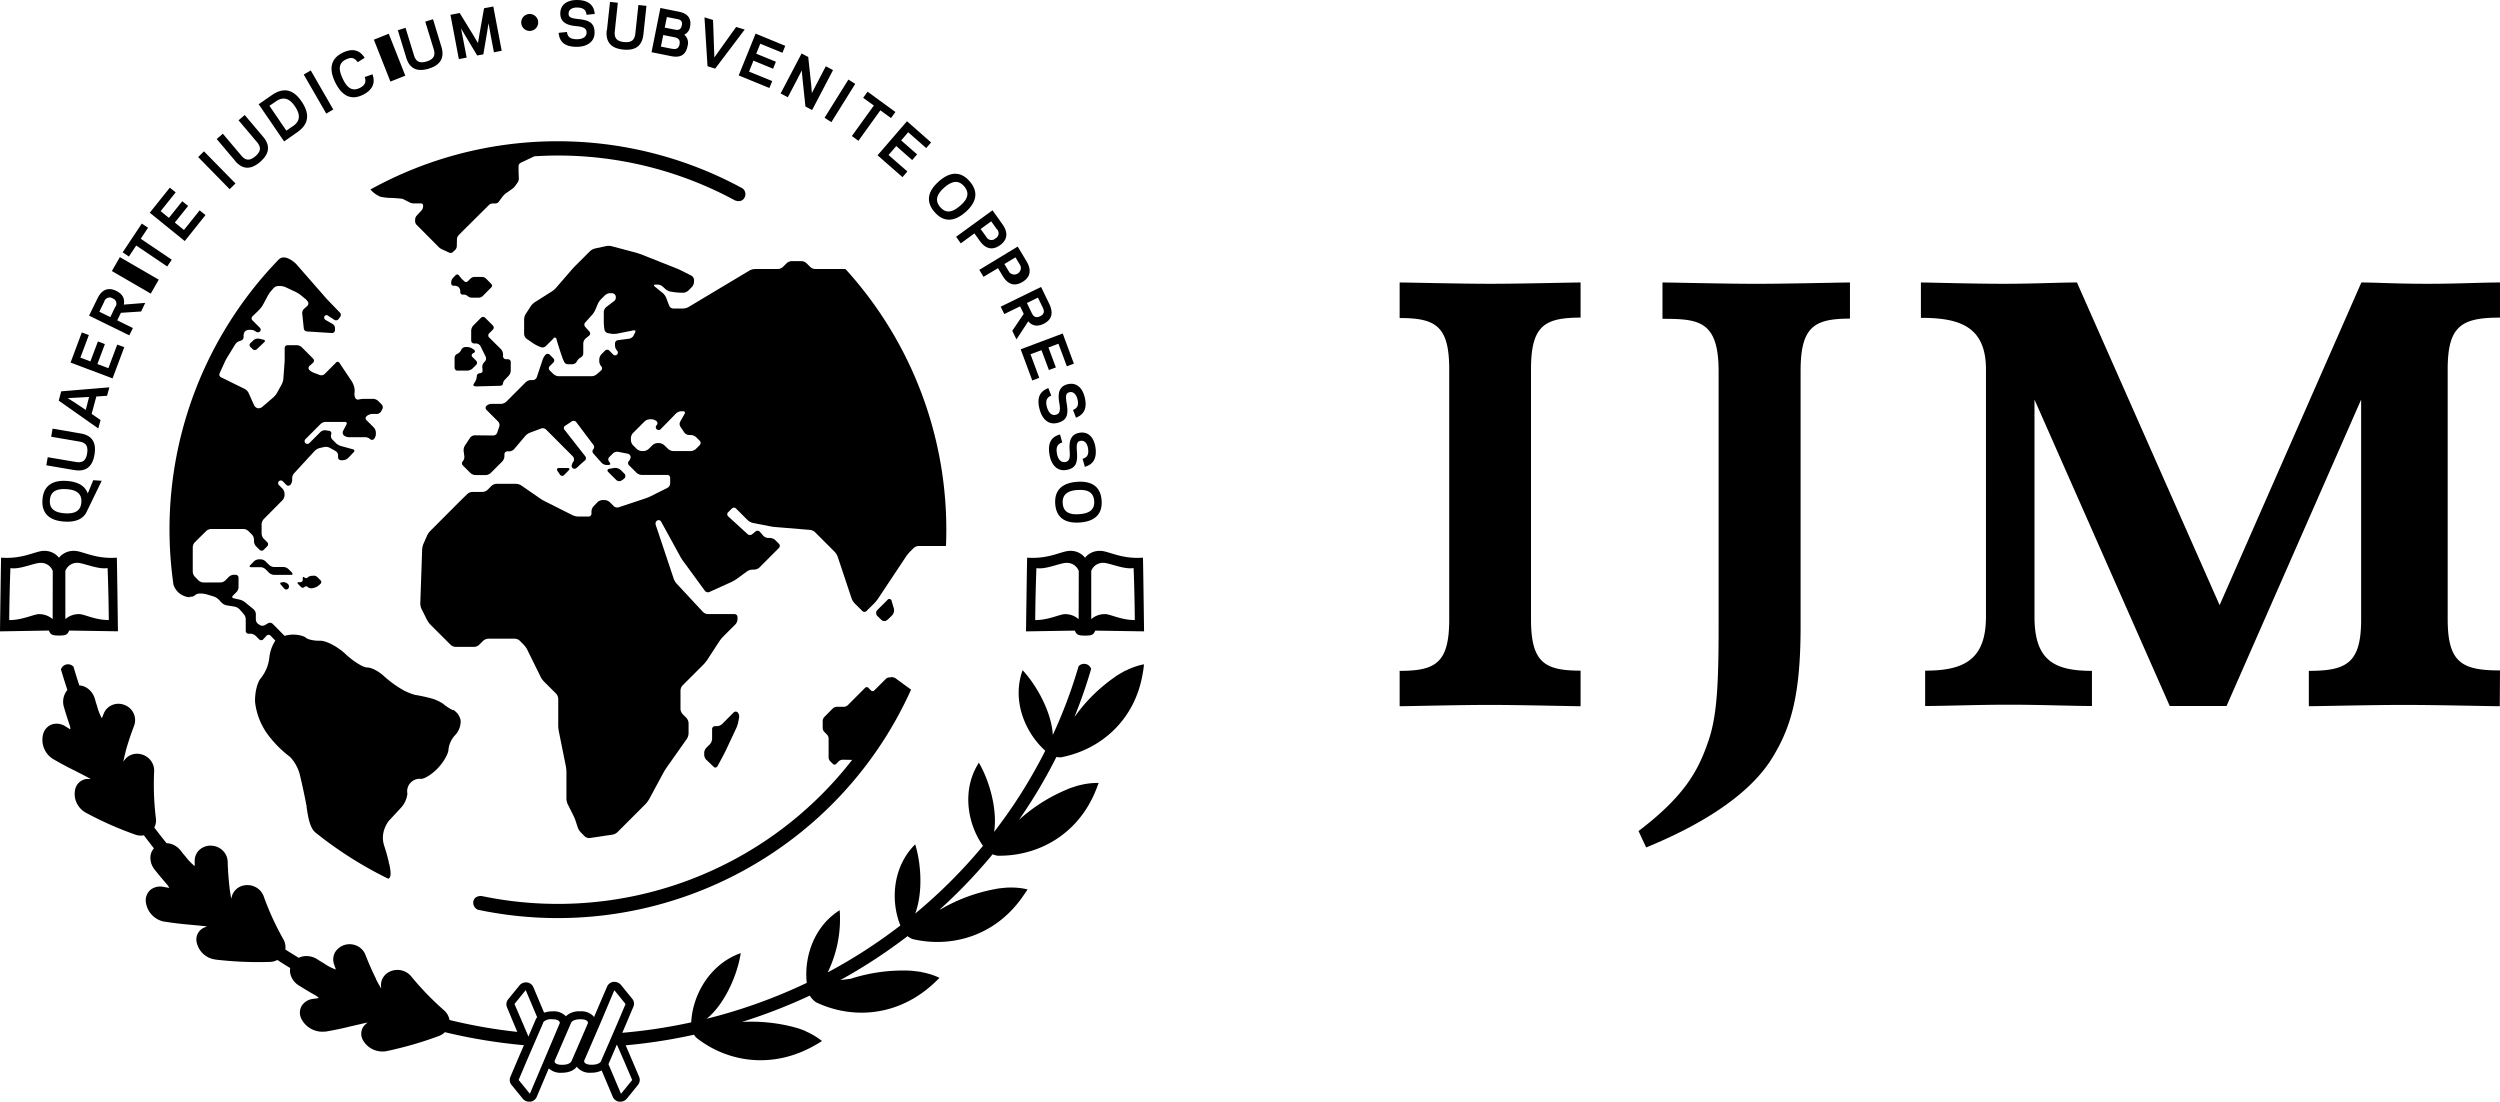 <svg xmlns="http://www.w3.org/2000/svg" viewBox="0 0 177 78" fill-rule="nonzero" fill="currentColor">
    <path d="M111.905 50c-.645 0-4.29-.092-6.435-.092-2.145 0-5.73.092-6.375.092v-2.503c2.565 0 3.51-.568 3.51-3.654V26.157c0-3.071-.945-3.64-3.51-3.64V20c.645 0 4.275.092 6.42.092 2.145 0 5.76-.092 6.39-.092v2.487c-2.565 0-3.51.584-3.51 3.654v17.687c0 3.07.945 3.654 3.51 3.654V50Zm65.08 0c-.682 0-4.512-.092-6.776-.092-2.264 0-6.063.092-6.744.092v-2.503c2.707 0 3.704-.568 3.704-3.654V28.291l-9.53 21.694h-4.02l-9.577-21.694v15.368c0 3.07 1.361 3.838 4.068 3.838v2.488c-1.361 0-3.625-.092-5.873-.092-2.264 0-4.575.092-5.936.092v-2.503c2.723 0 4.306-.752 4.306-3.823V26.157c0-3.071-1.9-3.654-4.607-3.654V20c.665 0 3.562.092 5.825.092 2.264 0 3.879-.092 5.224-.092l10.1 22.845L167.185 20c1.045 0 2.407.092 4.654.092 2.264 0 3.8-.092 5.161-.092v2.487c-2.723 0-3.704.584-3.704 3.654v17.687c0 3.07.981 3.639 3.704 3.639L176.984 50Zm-45.993-27.442c-2.564 0-3.51.58-3.51 3.719v18.078c0 4.896-.69 7.14-1.98 9.258-2.1 3.484-7.14 5.634-8.954 6.387l-.54-1.161c3.345-2.542 4.26-4.363 4.95-6.387.6-1.742.72-3.955.72-8.082V26.293c0-3.594-1.41-3.72-3.975-3.72V20c.644 0 4.5.094 6.644.094 2.146 0 6-.094 6.63-.094v2.542l.016.016ZM49.536 31.52l-.263.262a.576.576 0 0 1-.354.152h-1.263a.564.564 0 0 1-.353-.152l-.276-.263a.58.58 0 0 0-.358-.148h-.12a.56.56 0 0 0-.353.148l-.268.263a.576.576 0 0 1-.353.152h-.14a.584.584 0 0 1-.358-.152l-.263-.263a.596.596 0 0 1-.148-.358v-.143a.58.58 0 0 1 .148-.358l.827-.826a.572.572 0 0 1 .353-.148h.144a.56.56 0 0 1 .35.14.196.196 0 0 1 0 .279.196.196 0 0 0 0 .28.21.21 0 0 0 .144.061c.053 0 .107-.02.144-.061l1.094-1.119a.572.572 0 0 1 .354-.148h.144c.115 0 .16.083.103.181l-.313.555a.362.362 0 0 0 .013.354l.283.42a.443.443 0 0 0 .325.172h.144c.131.007.256.058.354.144l.264.263a.205.205 0 0 1 0 .296l-.005.016Zm10.29-12.473h-2.107a.56.56 0 0 1-.354-.148l-.263-.263a.572.572 0 0 0-.354-.148h-.7a.56.56 0 0 0-.353.148l-.263.263a.593.593 0 0 1-.354.148h-1.63a.906.906 0 0 0-.386.107l-4.311 2.581a.852.852 0 0 1-.387.107h-.7a.33.33 0 0 1-.283-.193l-.214-.567a.941.941 0 0 0-.239-.33l-.572-.464c-.086-.07-.065-.135.05-.14h.14a.56.56 0 0 1 .362.132l.222.202a.794.794 0 0 0 .362.168l.32.045c.136.017.276.025.416.03h.144a.589.589 0 0 0 .354-.145l.263-.263c.088-.1.14-.225.148-.357v-.14a.378.378 0 0 0-.185-.304l-.744-.375a4.502 4.502 0 0 0-.383-.168l-2.407-.954a6.347 6.347 0 0 0-.395-.131l-1.727-.46a.972.972 0 0 0-.408 0l-.773.168a.864.864 0 0 0-.35.193l-1.037 1.036a6.813 6.813 0 0 0-.283.308l-1.058 1.225a1.785 1.785 0 0 1-.312.272l-1.169.74c-.113.07-.213.158-.296.263l-.39.596a.78.78 0 0 0-.112.382v1.044c.008.128.07.247.173.329l.477.329c.117.074.24.14.366.197l.173.07a.337.337 0 0 0 .338-.066l.543-.542a.11.11 0 0 1 .135-.066c.058.016.09.066.087.123l.094.309.124.398.09.28.128.362c.038.098.082.194.131.287a.33.33 0 0 0 .272.124h.288a.383.383 0 0 0 .308-.185l.021-.041c.063-.11.156-.2.267-.26a.337.337 0 0 0 .173-.283v-.711a.514.514 0 0 1 .16-.341l.252-.202a.205.205 0 0 0 .074-.14.197.197 0 0 0-.05-.148l-.3-.337a.23.23 0 0 1 0-.308l.49-.543c.09-.104.164-.22.222-.345l.185-.44c.06-.124.141-.238.238-.337l.264-.263a.593.593 0 0 1 .354-.148h.143a.288.288 0 0 1 .264.201v.025a.32.32 0 0 1-.111.329l-.568.436a.48.48 0 0 0-.165.337v.703c0 .14.013.28.03.415l.02.144c.025.12.119.213.238.238l.218.041c.137.02.275.02.412 0l1.193-.238c.11-.025.16.041.11.144l-.118.238a.453.453 0 0 1-.305.21l-.798.103a.238.238 0 0 0-.206.238v.144c.005.13.055.253.14.35.054.049.078.127.058.197a.209.209 0 0 1-.148.144.193.193 0 0 1-.194-.07l-.263-.263a.196.196 0 0 0-.148-.062.202.202 0 0 0-.148.062l-.263.263a.596.596 0 0 0-.148.357v.14c.004.13.054.253.14.35.036.037.057.09.057.143 0 .054-.02.103-.058.144l-.312.272a.576.576 0 0 1-.358.143H39.54a.593.593 0 0 1-.354-.148l-.268-.263a.202.202 0 0 1-.061-.148c0-.057.02-.11.061-.148l.264-.263a.21.21 0 0 0 0-.292l-.264-.263a.206.206 0 0 0-.288 0 1.02 1.02 0 0 0-.205.337l-.428 1.283a.317.317 0 0 1-.276.18h-.144a.56.56 0 0 0-.354.149l-1.382 1.385a.593.593 0 0 1-.354.148h-.695a.56.56 0 0 0-.35.14.205.205 0 0 0 0 .288l.827.826a.366.366 0 0 1 .083.345l-.148.444a.304.304 0 0 1-.276.198l-1.32-.013a.444.444 0 0 0-.326.173l-.37.559a.645.645 0 0 0-.086.378l.049.378a.473.473 0 0 1-.111.35.205.205 0 0 0 0 .288l.543.542c.097.089.222.141.354.148h.728a.56.56 0 0 0 .354-.148l.823-.822c.087-.1.14-.225.148-.358v-.143a.21.21 0 0 1 .21-.21h.143a.502.502 0 0 0 .342-.165l.77-.912a.905.905 0 0 1 .328-.239l.81-.304a.354.354 0 0 1 .342.074l1.382 1.386.502.501a.329.329 0 0 1 .07.362.686.686 0 0 0-.144.337.214.214 0 0 0 .239.193c.082-.012.263-.193.263-.193.082-.082.222-.206.309-.28l.127-.107a.218.218 0 0 0 .033-.3l-1.477-1.886a.191.191 0 0 1-.04-.148.186.186 0 0 1 .086-.128l.49-.32a.235.235 0 0 1 .295.053l1.222 1.624c.07.09.062.222-.012.304a.22.22 0 0 0 0 .296l.588.662c.092.094.218.15.35.156h.144c.115 0 .152-.078.086-.169l-.057-.078a.238.238 0 0 1 .024-.316l.264-.263a.432.432 0 0 1 .35-.107l.678.131a.28.28 0 0 1 .218.21.488.488 0 0 1-.123.312.21.21 0 0 0 0 .292l.543.543a.58.58 0 0 0 .358.148h1.818c.053 0 .107.02.144.062a.223.223 0 0 1 .058.147v.407a.374.374 0 0 1-.19.3l-1.168.584a3.428 3.428 0 0 1-.383.16l-1.909.634a.366.366 0 0 1-.345-.083l-.28-.283a.593.593 0 0 0-.354-.148h-.16a.56.56 0 0 0-.354.148l-.28.292a.596.596 0 0 0-.148.357v.16a.205.205 0 0 1-.205.21h-.737a1.03 1.03 0 0 1-.395-.094l-1.946-.979a3.127 3.127 0 0 1-.358-.21l-1.332-.92a.782.782 0 0 0-.383-.115h-1.366a.589.589 0 0 0-.354.144l-.28.283a.572.572 0 0 1-.353.148h-.724a.589.589 0 0 0-.354.144l-.296.288-.305.3-2.011 2.018a1.287 1.287 0 0 0-.239.338l-.26.596a1.22 1.22 0 0 0-.09.402l-.131 3.799c0 .136.028.271.086.394l.39.782c.067.123.145.234.24.333l1.431 1.43c.098.087.223.14.354.148h1.312a.56.56 0 0 0 .354-.148l.284-.284a.593.593 0 0 1 .354-.148h1.888a.56.56 0 0 1 .354.148l.28.284c.093.1.173.212.238.333l.955 1.936c.065.124.144.235.238.333l.86.86c.088.099.14.225.148.357v1.891c0 .14.017.275.041.411l.498 2.475c.024.136.038.273.041.41v1.892c.005.136.037.27.095.394l.39.782c.063.123.116.251.161.382l.156.477c.046.127.12.246.214.345l.28.284c.097.086.225.129.354.119l1.608-.239a.724.724 0 0 0 .354-.176l2.012-2.015c.091-.102.171-.213.239-.333l1-1.854c.053-.098.151-.259.217-.353l1.448-2.056a.785.785 0 0 0 .12-.378v-.731a.6.6 0 0 0-.144-.358l-.28-.284a.596.596 0 0 1-.148-.357v-1.316a.58.58 0 0 1 .148-.357l1.473-1.472c.096-.1.184-.207.263-.32l.88-1.35c.078-.114.166-.221.264-.32l.86-.859a.571.571 0 0 0 .148-.358v-.16a.21.21 0 0 0-.206-.21h-1.893a.535.535 0 0 1-.35-.156l-1.863-2.002c-.09-.102-.16-.22-.206-.35l-1.275-3.818a.267.267 0 0 1 .111-.3.205.205 0 0 1 .157-.017.205.205 0 0 1 .119.1l1.337 2.437c.066.123.14.238.222.353l1.539 2.105c.073.095.2.13.312.086l1.576-.715c.126-.06.248-.13.362-.21l.732-.538a.766.766 0 0 1 .375-.123h.144a.605.605 0 0 0 .358-.148l1.382-1.386a.195.195 0 0 0 .061-.148.195.195 0 0 0-.061-.148l-.264-.263a.572.572 0 0 0-.353-.148h-.14a.535.535 0 0 1-.35-.156l-.238-.275a.218.218 0 0 0-.309-.03l-.239.198a.255.255 0 0 1-.316 0l-1.387-1.27a.193.193 0 0 1-.061-.144c0-.053.02-.107.061-.144l.264-.263a.206.206 0 0 1 .296 0l.827.826c.1.092.222.156.353.19l1.206.238c.11.02.296.05.411.057l2.444.202a.642.642 0 0 1 .354.164l1.386 1.386c.092.1.165.218.214.345l.428 1.282.131.395.428 1.283c.05.127.12.246.214.345l.547.543a.204.204 0 0 0 .292 0l.548-.543c.095-.1.183-.208.263-.32l2.003-3.014c.079-.114.167-.221.264-.32l.263-.264a.564.564 0 0 1 .354-.144h1.933a27.403 27.403 0 0 0-7.109-19.6l-.04-.008Zm3.007 24.837.32-.308a.542.542 0 0 0 .132-.493l-.156-.53a.167.167 0 0 0-.124-.14.163.163 0 0 0-.172.061l-.716.716a.292.292 0 0 0-.087.21c0 .077.033.156.087.209l.28.275c.119.115.308.115.427 0h.009Z" />
    <path d="m50.783 54.277.411-.765c.066-.123.129-.248.19-.374l.752-1.603c.057-.127.1-.26.128-.395l.066-.354a.452.452 0 0 0-.099-.345.206.206 0 0 0-.288 0l-.823.826a.576.576 0 0 1-.358.144h-.14a.206.206 0 0 0-.205.21v.703a.604.604 0 0 1-.148.358l-.264.263a.571.571 0 0 0-.148.357v.144c.008.131.062.255.152.35l.531.505c.033.033.082.05.128.041a.16.16 0 0 0 .11-.082l.005.017ZM39.947 33.624l.313-.317c.098-.094.065-.172-.07-.172h-.61c-.135 0-.184.094-.11.21l.168.25a.202.202 0 0 0 .148.095.19.19 0 0 0 .165-.062l-.004-.004Zm4.101.374.124-.099a.23.23 0 0 0 .103-.18.243.243 0 0 0-.078-.194l-.24-.238a.6.6 0 0 0-.464-.156l-.341.057c-.153.025-.186.132-.079.239l.552.55c.115.107.288.12.411.02h.012Zm-10.391-6.639 1.744-.045c.115 0 .206-.066.206-.144a.489.489 0 0 1 .14-.288l.271-.284c.089-.1.14-.228.144-.361v-.596a.209.209 0 0 0-.21-.21h-.131a.206.206 0 0 1-.206-.21v-.144a.604.604 0 0 0-.148-.357l-.835-.826a.205.205 0 0 1 0-.292l.263-.263a.205.205 0 0 0 0-.292l-.547-.547a.206.206 0 0 0-.296 0l-.543.547a.596.596 0 0 0-.149.357v.703c0 .115.095.21.206.21h.144c.126.008.24.077.305.185l.37.748a.316.316 0 0 1-.05.337l-.086.095a.452.452 0 0 0-.099.357v.021a.64.64 0 0 1 0 .28.272.272 0 0 1-.21.086.222.222 0 0 0-.185.222.834.834 0 0 1-.119.382l-.09.144c-.062.099-.021.173.094.169l.017.016Z" />
    <path d="M32.394 26.24h.7a.589.589 0 0 0 .353-.143l.263-.263a.205.205 0 0 0 0-.296l-.263-.263a.153.153 0 0 1-.05-.136.16.16 0 0 1 .087-.12l.07-.04a.121.121 0 0 0 .07-.111.129.129 0 0 0-.07-.111l-.095-.066a.766.766 0 0 0-.378-.123h-.128a.354.354 0 0 0-.292.189l-.02.04a.555.555 0 0 1-.272.26.312.312 0 0 0-.185.275v.703c0 .115.095.21.21.21v-.004Zm-11.72 14.302-.256-.255a.556.556 0 0 0-.341-.143h-.68a.556.556 0 0 1-.34-.144l-.256-.255a.535.535 0 0 0-.341-.144h-.14a.547.547 0 0 0-.341.144l-.26.267c-.078.078-.053.144.058.144h.679a.556.556 0 0 1 .341.144l.255.255a.568.568 0 0 0 .342.144h1.217c.112 0 .14-.066.058-.144l.004-.013Zm1.513.226h-.115a.477.477 0 0 0-.284.111.162.162 0 0 1-.12.054.162.162 0 0 1-.119-.054c-.061-.061-.115-.037-.115.058v.115a.168.168 0 0 1-.173.169h-.11c-.095 0-.116.053-.05.123l.214.218a.169.169 0 0 0 .239 0 .165.165 0 0 1 .119-.05c.045 0 .086.021.12.05.077.068.18.1.283.086l.078-.012c.107-.02.21-.058.305-.111.085-.058.165-.124.238-.197a.165.165 0 0 0 .05-.12.183.183 0 0 0-.05-.119l-.214-.218a.444.444 0 0 0-.292-.119l-.004.016Zm-2.242.465c-.111 0-.14.074-.058.164l.239.276a.188.188 0 0 0 .14.066.188.188 0 0 0 .14-.066.234.234 0 0 0 0-.304.514.514 0 0 0-.333-.157l-.124.021h-.004ZM32.48 20.338a.44.44 0 0 1 .107.263v.098a.169.169 0 0 0 .16.16h.107c.1.005.19.046.264.108a.452.452 0 0 0 .263.107h.527a.428.428 0 0 0 .271-.116l.613-.62a.164.164 0 0 0 0-.226l-.382-.39a.416.416 0 0 0-.272-.116h-.543a.44.44 0 0 0-.272.107l-.201.197a.173.173 0 0 1-.239.013 5.202 5.202 0 0 1-.222-.21l-.18-.23a.165.165 0 0 0-.112-.05.147.147 0 0 0-.111.05l-.202.21a.468.468 0 0 0-.11.27v.107c0 .087.07.16.156.16h.107c.098.005.189.042.263.104l.008.004Zm-14.164 3.638a.453.453 0 0 0-.346.094l-.238.218a.2.2 0 0 0-.062.14c0 .053.02.103.062.14l.16.156c.079.074.2.078.284.008l.53-.501c.083-.078.058-.157-.049-.181l-.341-.078v.004Z" />
    <path d="M32.06 50.277a3.291 3.291 0 0 1-.687-.448 2.893 2.893 0 0 0-.983-.42 11.382 11.382 0 0 0-1.012-.213 3.856 3.856 0 0 1-.93-.395 7.94 7.94 0 0 1-1.291-.954c-.358-.333-.877-.596-1.152-.588-.276.009-.971-.419-1.543-.953-.572-.535-1.382-.954-1.794-.942-.411.013-.872-.082-1.012-.213-.144-.132-.596-.239-1.012-.218a2.07 2.07 0 0 0-.497.086l-.844-.855a.28.28 0 0 0-.317-.041l-.238.136a.358.358 0 0 1-.342 0l-.123-.079a.42.42 0 0 1-.169-.308v-.399a.477.477 0 0 0-.152-.329l-.625-.513a.93.93 0 0 0-.35-.173l-.444-.099c-.111-.024-.132-.107-.054-.185l.255-.255a.567.567 0 0 0 .144-.345v-.678a.206.206 0 0 0-.201-.202h-.14a.556.556 0 0 0-.342.144l-.255.26a.535.535 0 0 1-.341.14h-.889a1.1 1.1 0 0 1-.201 0h-.132a.56.56 0 0 1-.341-.149l-.251-.259a.563.563 0 0 1-.148-.337v-1.747a.563.563 0 0 1 .131-.337l.28-.28.543-.534a.568.568 0 0 1 .341-.144h2.3a.556.556 0 0 1 .342.144l.255.255a.567.567 0 0 1 .144.345v.136c.007.128.058.25.144.345l.255.255a.201.201 0 0 0 .284 0l.255-.255a.205.205 0 0 0 0-.288l-.255-.255a.567.567 0 0 1-.144-.345v-.678a.588.588 0 0 1 .14-.345l1.34-1.353a.567.567 0 0 0 .145-.345v-.124a.567.567 0 0 0-.144-.345l-.255-.255a.193.193 0 0 1-.05-.185.189.189 0 0 1 .136-.135.193.193 0 0 1 .185.049l.255.259a.198.198 0 0 0 .28 0 .538.538 0 0 0 .131-.337v-.136a.575.575 0 0 1 .136-.35l1.465-1.59a.798.798 0 0 1 .333-.193l.337-.078a.618.618 0 0 1 .375.049l.428.238a.366.366 0 0 1 .176.3v.148c0 .11.089.198.198.198h.173a.543.543 0 0 0 .341-.152l.4-.42a.112.112 0 0 0 .04-.119.105.105 0 0 0-.094-.078l-.872-.238a.934.934 0 0 1-.338-.198l-.255-.259a.37.37 0 0 1-.086-.337l.012-.053a.162.162 0 0 0-.02-.144.176.176 0 0 0-.124-.078l-.267-.041a.453.453 0 0 0-.342.11l-.798.798a.204.204 0 0 1-.28 0 .195.195 0 0 1 0-.275l1.078-1.081a.556.556 0 0 1 .342-.144h1.382a.102.102 0 0 1 .111.053.12.12 0 0 1-.004.123l-.239.46a.28.28 0 0 0 .042.31.57.57 0 0 0 .337.135h1.193a.545.545 0 0 1 .337.135.193.193 0 0 0 .272 0 .542.542 0 0 0 .136-.337v-.14a.567.567 0 0 0-.144-.345l-.527-.526a.177.177 0 0 1-.054-.14.183.183 0 0 1 .07-.131l.037-.033a.7.7 0 0 1 .358-.128h.338a.37.37 0 0 0 .296-.18l.09-.169a.288.288 0 0 0-.049-.32l-.255-.255a.556.556 0 0 0-.341-.144h-.683c-.12.004-.238.02-.354.049a.218.218 0 0 1-.239-.115.657.657 0 0 1-.053-.366c.017-.132.01-.265-.02-.395l-.017-.061a1.438 1.438 0 0 0-.165-.362l-.86-1.29a.16.16 0 0 0-.119-.079c-.05-.008-.099.017-.132.054l-.802.805a.354.354 0 0 1-.333.078l-.424-.16a1.029 1.029 0 0 1-.325-.201.196.196 0 0 1-.057-.14c0-.054.02-.103.057-.14l.268-.238a.201.201 0 0 0 0-.284l-.798-.802a.568.568 0 0 0-.338-.152h-.683a.198.198 0 0 0-.197.202v.678c0 .111 0 .292-.013.403l-.082 1.11c-.016.132-.055.26-.115.378l-.337.612a1.398 1.398 0 0 1-.251.309l-.782.67a.449.449 0 0 1-.325.103.42.42 0 0 1-.26-.214l-.394-.88a.67.67 0 0 0-.263-.271l-1.687-.83a.21.21 0 0 1-.099-.272l.35-.777c.056-.122.12-.242.19-.357l.559-.913a.605.605 0 0 1 .296-.238l.127-.042a.267.267 0 0 0 .177-.263V23.8a.559.559 0 0 1 .087-.325.44.44 0 0 1 .304-.123h.132a.617.617 0 0 1 .345.123c.083.07.202.07.284 0a.18.18 0 0 0 .058-.135.186.186 0 0 0-.058-.136l-.526-.526a.196.196 0 0 1-.058-.14c0-.053.02-.103.058-.14l.271-.259c.082-.078.206-.201.276-.283.086-.098.16-.206.222-.321l.28-.522c.06-.116.128-.228.205-.333l.239-.276a.51.51 0 0 1 .333-.156h.144c.132.006.261.036.383.087l.736.349c.12.06.232.132.337.214l.325.267c.087.07.157.159.206.259a.271.271 0 0 1-.103.263l-.197.173a.44.44 0 0 0-.132.333l.111 1.06a.241.241 0 0 0 .222.214l1.77.111a.206.206 0 0 0 .217-.19v-.143a.35.35 0 0 0-.156-.3l-.502-.288a.201.201 0 0 1-.09-.259.169.169 0 0 1 .25-.05l.453.297a.219.219 0 0 0 .292-.05l.12-.156a.238.238 0 0 0-.017-.304l-.835-.867a6.373 6.373 0 0 1-.272-.3l-1.999-2.286c-.037-.041-.695-.666-1.135-.382a.374.374 0 0 1-.054.033 27.472 27.472 0 0 0-7.491 23.061c.164.51.625.864 1.16.892v-.04h.016c.12.02.239-.017.334-.095a.525.525 0 0 1 .333-.128h.144c.133.008.266.03.395.066l.477.144a.963.963 0 0 1 .333.205l.214.227c.093.094.212.16.342.189l.596.098a.726.726 0 0 1 .333.185l.309.354a.585.585 0 0 1 .131.353v.822c0 .054.021.107.058.144.037.037.09.058.144.058h.152a.556.556 0 0 1 .342.144l.255.255a.201.201 0 0 0 .284 0l.242-.263a.196.196 0 0 1 .14-.058c.054 0 .103.02.14.058l.337.349a2.786 2.786 0 0 0-.427 1.237 2.84 2.84 0 0 1-.58 1.406c-.268.288-.457 1.06-.424 1.727.099.83.411 1.62.905 2.29.411.55.893 1.044 1.432 1.471.325.214.715.843.839 1.402.154.642.294 1.288.42 1.936 0 .041.016.086.024.132l.037.148-.02-.02c.098.653.213 1.524.641 1.865a27.556 27.556 0 0 0 5.147 3.264c.275-.065.148-.735.057-1.097h-.02a.501.501 0 0 0 0-.111l-.029-.099a11.853 11.853 0 0 0-.296-1.032 1.832 1.832 0 0 1 .066-1.295c.066-.161.153-.313.259-.452l.238-.259.605-.653c.268-.28.436-.64.477-1.024a.883.883 0 0 1 .967-1.044c.276 0 .831-.37 1.226-.798.395-.427.716-1.007.716-1.282.041-.385.21-.745.477-1.024.266-.284.404-.664.383-1.052a1.13 1.13 0 0 0-.531-.736l-.02.025Zm-5.167-36.36c.223.052.45.083.68.094.312.004.62.029.933.066l.498.255a.72.72 0 0 0 .28.07h.53c.037 0 .074.016.103.045a.128.128 0 0 1 .037.107v.086a.473.473 0 0 1-.11.26l-.178.188-.185.202a.497.497 0 0 0-.09.238v.127a.37.37 0 0 0 .098.255l1.568 1.579c.07.067.15.122.238.164l.519.239a.238.238 0 0 0 .238-.037l.173-.16a.411.411 0 0 0 .115-.239l.013-.534a.444.444 0 0 1 .107-.255l.16-.169.21-.21.576-.57.21-.21 1.012-1.004a.412.412 0 0 1 .25-.098h.19a.337.337 0 0 0 .238-.115l.284-.383a1.39 1.39 0 0 1 .206-.205l.477-.337a.905.905 0 0 0 .206-.21l.173-.238a.567.567 0 0 0 .082-.272l-.02-.493v-.407c.007-.09.06-.17.14-.214l.904-.431c.017-.009.033-.017.045-.033a26.28 26.28 0 0 1 14.226 3.116s.457.205.671-.173a.51.51 0 0 0-.128-.674 27.388 27.388 0 0 0-26.345.078c.185.214.411.382.666.497v.005ZM63.08 47.958h-.102a.412.412 0 0 0-.264.111l-.823.822a.16.16 0 0 1-.218 0l-.197-.197a.16.16 0 0 0-.222 0l-1.234 1.237a.444.444 0 0 1-.264.111h-.522a.44.44 0 0 0-.263.107l-.613.617a.456.456 0 0 0-.111.263v.522a.41.41 0 0 0 .11.263l.198.198a.456.456 0 0 1 .111.263v1.356a.41.41 0 0 0 .111.263l.198.198a.16.16 0 0 0 .218 0l.197-.198a.428.428 0 0 1 .264-.107l.678.013a26.389 26.389 0 0 1-26.226 9.64s-.477-.058-.584.345a.534.534 0 0 0 .329.629c12.613 2.643 25.367-3.843 30.653-15.588l-1.127-.823a.799.799 0 0 0-.292-.07l-.005.025Z" />
    <path d="m44.76 76.465-.794.978-.885-2.095v-.012l.594-1.383.504 1.153.582 1.363v-.004Zm-2.195-1.371-.012.024v.011c-.025.06-.152.255-.664.255-.581 0-.532-.278-.532-.278l1.155-2.672.983-2.33.795.982-.574 1.352-.557 1.292-.594 1.364Zm-2.097.016s-.062.278-.668.278c-.606 0-.532-.278-.532-.278l1.155-2.672s.065-.274.668-.274c.602 0 .536.274.536.274l-1.155 2.672h-.004Zm-1.966 0-.987 2.33-.795-.979.573-1.355 1.123-2.597.024-.051v-.024l.041-.068v-.02a.803.803 0 0 1 .619-.182c.581 0 .532.274.532.274l-1.13 2.672Zm-1.5-2.688-.577-1.34.795-.982.81 1.916a.79.79 0 0 0-.114.195l-.504 1.177-.41-.97v.004ZM81 47.029a5.103 5.103 0 0 0-1.278.441h-.025c-.217.121-.433.246-.647.374l-.061.051a11.541 11.541 0 0 0-2.925 2.883c.455-1.12.851-2.261 1.188-3.42a.514.514 0 0 0-.388-.347.53.53 0 0 0-.5.16 35.021 35.021 0 0 1-1.824 4.863c-.082-1.519-1.044-3.395-2.138-4.584-.782 2.14.172 4.417 1.602 5.701a35.817 35.817 0 0 1-3.621 5.75c.237-1.5-.275-3.52-1.078-4.903-1.233 1.92-.81 4.33.291 5.888a36.407 36.407 0 0 1-4.8 4.795c.528-1.407.454-3.423 0-4.902-1.606 1.598-1.75 4-1.05 5.745a36.65 36.65 0 0 1-5.144 3.32 8.61 8.61 0 0 0 .848-4.401c-1.84 1.153-2.532 3.34-2.331 5.144a37.653 37.653 0 0 1-7.082 2.54c1.22-.99 2.154-3.001 2.408-4.647-2.216.783-3.42 3.002-3.506 4.902-1.609.354-3.24.6-4.883.74l.213-.49.574-1.355a.543.543 0 0 0-.082-.565l-.795-.978a.605.605 0 0 0-.455-.218.253.253 0 0 0-.077 0 .563.563 0 0 0-.455.342l-.922 2.15-.045-.063a1.166 1.166 0 0 0-.93-.342c-.38-.03-.754.1-1.028.358v-.02a1.183 1.183 0 0 0-.93-.338 1.818 1.818 0 0 0-.602.095l-.758-1.8a.563.563 0 0 0-.454-.343.283.283 0 0 0-.082 0 .58.58 0 0 0-.455.22l-.795.977a.551.551 0 0 0-.081.565l.557 1.34.172.401a36.937 36.937 0 0 1-4.801-.843 1.18 1.18 0 0 0-.381-.68 20.284 20.284 0 0 1-2.335-2.413 1.267 1.267 0 0 0-1.626-.27c-.336.204-.531.57-.508.954 0 0 .016.17.012.179a9.48 9.48 0 0 1-.356-.636v-.028a20.514 20.514 0 0 1-.754-1.71c-.16-.424-.56-.72-1.024-.757a1.206 1.206 0 0 0-1.139.582c-.136.26-.159.563-.061.84.033.107.074.206.11.313v.052a3.794 3.794 0 0 1-.827-.433l-.266-.16-.213-.135a1.413 1.413 0 0 0-.922-.214 1.164 1.164 0 0 0-.385.115c-.32-.194-.636-.391-.95-.592a1.116 1.116 0 0 0-.14-.724 19.74 19.74 0 0 1-1.388-3.03c-.206-.58-.831-.913-1.446-.77a1.085 1.085 0 0 0-.803.735s-.04.17-.05.179c-.007.008-.093-.525-.118-.72v-.028a20.346 20.346 0 0 1-.135-1.849c-.014-.609-.508-1.105-1.135-1.14a1.143 1.143 0 0 0-.856.29 1.032 1.032 0 0 0-.344.763v.362l-.016.02a4.132 4.132 0 0 1-.635-.668l-.197-.23-.151-.196a1.373 1.373 0 0 0-.795-.497 1.096 1.096 0 0 0-.197-.02 38.85 38.85 0 0 1-.868-1.109c.104-.204.142-.434.11-.66a19.51 19.51 0 0 1-.122-3.316c.03-.61-.419-1.143-1.04-1.236a1.106 1.106 0 0 0-1.033.394l-.107.147c-.008.008.111-.521.164-.708v-.032c.168-.596.365-1.193.586-1.769a1.14 1.14 0 0 0-.606-1.471 1.145 1.145 0 0 0-.882-.044 1.1 1.1 0 0 0-.638.593l-.123.306-.012.028-.02.015a3.572 3.572 0 0 1-.332-.854l-.095-.29a3.134 3.134 0 0 0-.065-.231 1.35 1.35 0 0 0-.545-.748 1.09 1.09 0 0 0-.549-.186 35.61 35.61 0 0 1-.413-1.324.527.527 0 0 0-.889.187c.143.492.299.982.458 1.463a1.227 1.227 0 0 0-.122.163 1.309 1.309 0 0 0-.123 1.05c.123.42.258.846.401 1.271a.813.813 0 0 1 .053.295h-.02l-.324-.203a1.134 1.134 0 0 0-.934-.151c-.299.103-.532.335-.63.628a1.596 1.596 0 0 0 .606 1.781l.065.04c.488.29.992.56 1.504.81 0 0 1.159.59 1.159.61 0 .02-.238 0-.238 0a.944.944 0 0 0-.823.647c-.184.633.068 1.31.627 1.682l.114.068a24.517 24.517 0 0 0 3.49 1.546c.194.071.404.088.607.048.237.31.475.624.712.922a1.044 1.044 0 0 0-.237.497c-.047.362.058.727.29 1.014.275.346.57.692.865 1.038a.92.92 0 0 1 .164.25h-.02l-.378-.067a1.12 1.12 0 0 0-.921.202.98.98 0 0 0-.34.811 1.612 1.612 0 0 0 1.24 1.432l.079.012c.57.091 1.138.159 1.708.21 0 0 1.298.12 1.307.132l-.238.099a.921.921 0 0 0-.512.895 1.552 1.552 0 0 0 1.237 1.331c.05 0 .094.02.14.024 1.27.147 2.547.203 3.825.163.185-.004.367-.052.529-.139.299.195.602.386.913.573a.958.958 0 0 0 0 .373c.074.358.295.668.614.863.373.23.766.473 1.164.692a.778.778 0 0 1 .237.19l-.02.013-.377.051c-.33.037-.625.217-.803.49a.968.968 0 0 0-.049.874 1.665 1.665 0 0 0 1.663.954h.078c.565-.1 1.126-.21 1.68-.35 0 0 1.27-.298 1.286-.29l-.185.16a.898.898 0 0 0-.176 1.009c.287.6.942.95 1.618.867.045 0 .09-.02.135-.024 1.25-.267 2.474-.62 3.67-1.066a1.13 1.13 0 0 0 .414-.266c1.84.445 3.711.751 5.596.922l-.385.89-.574 1.353a.551.551 0 0 0 .082.568l.795.978c.11.134.278.212.454.211h.082a.57.57 0 0 0 .455-.346l.852-2.012c.241.22.567.333.897.31.623 0 .938-.23 1.094-.437a.31.31 0 0 0 .065.096c.241.243.583.368.93.337a1.65 1.65 0 0 0 .758-.159l.786 1.865a.579.579 0 0 0 .455.346h.082c.176 0 .344-.08.455-.21l.794-.979a.563.563 0 0 0 .082-.568l-.573-1.348-.381-.887a38.206 38.206 0 0 0 4.837-.751c.046.069.095.135.148.199 2.183 1.737 5.39 2.29 8.438.536.16-.091.32-.182.475-.29a5.184 5.184 0 0 0-1.167-.692v-.012a6.475 6.475 0 0 0-.713-.25s-.057 0-.082-.02a11.886 11.886 0 0 0-3.707-.374 38.953 38.953 0 0 0 4.805-1.864c.114.185.266.346.447.473 2.535 1.208 5.783 1.034 8.34-1.348.13-.123.266-.246.397-.386a5.089 5.089 0 0 0-1.295-.405l-.016-.012c-.143-.024-.639-.08-.741-.091h-.082a12.044 12.044 0 0 0-4.154.576l-.737.095a37.798 37.798 0 0 0 4.764-3.113c.107.086.227.156.356.207 2.74.648 5.878-.203 7.832-3.057.106-.151.209-.298.307-.461a5.177 5.177 0 0 0-1.356-.128h-.02c-.143 0-.647.06-.75.072l-.082.02a11.969 11.969 0 0 0-3.928 1.439l-.082.024a36.828 36.828 0 0 0 3.744-3.912c.106.042.216.076.328.1 2.822.059 5.698-1.436 6.984-4.637.07-.167.13-.338.196-.513a5.014 5.014 0 0 0-1.351.163h-.025c-.135.036-.614.191-.713.231l-.077.036a11.85 11.85 0 0 0-3.478 2.187 36.28 36.28 0 0 0 2.654-4.457c.108.02.218.028.328.024 2.769-.533 5.247-2.593 5.792-5.992.035-.18.06-.362.074-.545l-.008-.031.02-.02ZM5.604 43.48c-.354-.009-.7.116-.977.353V40.42a.893.893 0 0 1 .846-.572c.43 0 1.47.489 2.143.37.037.713.086 2.92.086 3.681-.965 0-1.688-.4-2.094-.423v.005h-.004Zm-1.88.353a1.446 1.446 0 0 0-.977-.352c-.407.022-1.13.414-2.094.423 0-.767.049-2.968.086-3.682.66.12 1.7-.383 2.143-.37a.888.888 0 0 1 .854.573l-.008 3.412-.004-.004Zm4.548-4.35c-1.556.114-2.442-.49-3.017-.48a1.32 1.32 0 0 0-1.08.484 1.297 1.297 0 0 0-1.075-.485c-.575 0-1.462.595-3.022.48-.016.44-.078 5.219-.078 5.219l3.457-.058c.127.278.21.353.702.353h.04c.498 0 .576-.08.699-.353l3.452.053s-.061-4.782-.078-5.218v.004Zm69.965 3.998c-.354-.01-.7.115-.977.352V40.42a.888.888 0 0 1 .854-.572c.431 0 1.47.489 2.143.37.041.713.086 2.92.086 3.681-.965 0-1.687-.4-2.094-.423l-.008.005h-.004Zm-1.872.352a1.446 1.446 0 0 0-.977-.352c-.407.022-1.13.414-2.094.423 0-.767.05-2.968.086-3.682.661.12 1.7-.383 2.143-.37a.888.888 0 0 1 .854.573l-.008 3.412-.004-.004Zm4.549-4.35c-1.556.114-2.447-.49-3.018-.48a1.312 1.312 0 0 0-1.075.484 1.292 1.292 0 0 0-1.08-.485c-.575 0-1.462.595-3.018.48-.016.44-.082 5.219-.082 5.219l3.453-.053c.131.277.21.352.714.352h.041c.493 0 .571-.08.698-.352L81 44.7s-.062-4.783-.078-5.219h-.008ZM4.587 36.342c.603.04 1.125-.093 1.173-.78.049-.686-.453-.893-1.055-.93-.6-.036-1.125.09-1.173.78-.049.69.453.886 1.055.93Zm1.703-1.584.311-.76.599.041-1.044 2.153c-.25.573-.833.792-1.61.735-.998-.065-1.613-.536-1.54-1.551.073-1.016.74-1.394 1.735-1.325.748.053 1.274.33 1.472.886l.077-.179Zm-1.02-1.474-1.99-.341.098-.573 1.99.337c.38.065.704 0 .8-.61.098-.608-.173-.77-.558-.836l-1.985-.34.097-.574 1.986.342c.683.113 1.148.507.982 1.498-.165.991-.74 1.207-1.42 1.093v.004Zm.005-4.793.797.532.234-.918-.954.053-.563.029.486.304Zm-1.116-.13.173-.654 3.41-.284-.162.597-.76.053-.332 1.23.631.435-.162.597-2.803-1.974h.005Zm1.633-4.825.498.187-.599 1.596.708.268.534-1.413.493.187-.53 1.413.777.293.627-1.67.498.183-.83 2.21-2.972-1.121.796-2.133Zm2.367-1.799a.391.391 0 0 0-.182-.61.39.39 0 0 0-.36-.036.4.4 0 0 0-.24.272l-.343.707.777.382.343-.719.005.004Zm1.25 1.49-.256.516-2.847-1.397.583-1.19c.234-.503.643-.901 1.342-.56.506.248.607.605.534.97l1.517-.121-.291.609-1.432.093-.259.532 1.112.549h-.004Zm-1.49-4.036.567-.987L11.24 19.8l-.566.987-2.75-1.596H7.92Zm4.24-.805-.32.48-2.196-1.483-.518.78-.44-.297 1.354-2.038.441.296-.514.78 2.193 1.482Zm-.134-5.1.413.332-1.064 1.332.586.476.943-1.178.416.333-.942 1.178.647.523 1.112-1.389.413.334-1.468 1.84-2.476-2.007 1.42-1.775Zm4.647-.297-.412.406-2.229-2.275.409-.406 2.232 2.275Zm-.028-1.605-1.302-1.543.436-.374 1.303 1.544c.246.296.538.446.999.052.46-.393.364-.706.113-1.003L16.89 8.517l.436-.374 1.299 1.536c.449.532.55 1.133-.21 1.787-.761.653-1.335.446-1.78-.086l.008.004Zm4.101-2.457c.55-.374.506-.849.142-1.389s-.793-.743-1.343-.365l-.47.316 1.198 1.759.469-.32h.004Zm-.631 1.085-1.8-2.632.939-.65c.8-.552 1.504-.435 2.11.471.607.906.482 1.608-.323 2.165l-.922.646h-.004Zm3.482-2.259-.497.289-1.594-2.766.498-.288 1.593 2.765Zm1.853-1.515c.388-.186.49-.414.376-.783l.546-.195c.21.58.048 1.096-.688 1.458-.885.43-1.516 0-1.95-.89-.432-.89-.371-1.649.519-2.091.74-.362 1.241-.167 1.565.357l-.494.309c-.218-.317-.453-.382-.84-.187-.591.288-.47.82-.22 1.352.251.532.6.955 1.19.666l-.004.004Zm1.019-3.427 1.056-.423 1.172 2.97-1.055.417-1.173-2.969v.005Zm2.293 1.267-.594-1.938.546-.17.594 1.937c.113.37.32.622.902.443.582-.179.607-.508.494-.881l-.595-1.938.55-.17.59 1.941c.203.666.065 1.263-.885 1.556-.95.292-1.408-.118-1.602-.784v.004Zm5.023-.15-.873-1.459-.271-.459.17.866.23 1.202-.554.105-.594-3.135.655-.126.97 1.58.324.548.105-.633.324-1.832.655-.126.595 3.135-.55.11-.227-1.198-.158-.865-.08.532-.284 1.677-.437.077Zm3.758-1.739a.6.6 0 0 1-.077-1.198.6.6 0 0 1 .077 1.198Zm2.018.134.582-.06c.04.373.271.511.704.515.32 0 .684-.114.684-.471 0-.28-.166-.398-.704-.455-.587-.053-1.157-.211-1.157-.893 0-.683.558-.959 1.173-.959.837 0 1.213.378 1.266.987l-.582.06c-.04-.377-.255-.507-.688-.515-.218 0-.578.077-.582.439 0 .223.125.312.614.37.781.076 1.23.235 1.226.974 0 .707-.623 1.003-1.258 1-.866 0-1.225-.354-1.286-.992h.008Zm3.41-.174.218-2.015.554.061-.214 2.014c-.04.39.052.707.655.768.602.061.756-.223.8-.61l.215-2.014.57.061-.214 2.015c-.077.694-.433 1.178-1.428 1.08-.995-.097-1.237-.666-1.173-1.356l.016-.004Zm4.246-.943-.154.748.74.146c.235.049.405 0 .47-.3.065-.301-.077-.399-.308-.448l-.748-.146Zm.348 2.242c.186.037.47.073.546-.304.077-.378-.162-.472-.364-.508l-.789-.158-.165.82.772.154v-.004Zm-1.436.252.627-3.135 1.347.272c.396.08.902.329.752 1.056a.706.706 0 0 1-.408.56.764.764 0 0 1 .234.808c-.153.764-.667.82-1.2.707l-1.352-.272V3.7Zm4.45.366.46-.65 1.08-1.507.607.183-2.091 2.766-.542-.167-.215-3.464.607.186.065 1.86.028.793Zm5.018-.82-.198.49-1.57-.641-.286.707 1.391.568-.198.496-1.391-.573-.312.776 1.642.67-.202.491-2.172-.89 1.197-2.96 2.1.865Zm1.222 2.322-.053-.58-.348.678-.639 1.218-.51-.268 1.485-2.83.47.247.21 1.974.048.58.352-.678.635-1.218.51.272-1.48 2.827-.474-.252-.206-1.97Zm2.042 3.079-.481-.309 1.687-2.705.485.305-1.69 2.709Zm1.917 1.32-.465-.337 1.557-2.16-.756-.545.311-.435 1.97 1.438-.311.43-.753-.548-1.553 2.157Zm5.145.118-.348.398L64.3 9.362l-.497.58 1.128.987-.348.403-1.128-.991-.546.633 1.334 1.166-.347.402-1.764-1.548 2.083-2.412 1.707 1.503Zm.926 3.2c-.453.402-.728.87-.275 1.385.453.516.938.297 1.408-.106.469-.402.728-.865.275-1.38-.453-.516-.939-.301-1.408.097v.004Zm-.384-.439c.748-.666 1.513-.78 2.184-.012.671.768.47 1.511-.287 2.177-.757.666-1.513.772-2.184.012-.672-.76-.47-1.51.287-2.172v-.005Zm4.113 3.384-.4-.56-.748.543.404.56a.405.405 0 0 0 .643.107.406.406 0 0 0 .11-.646l-.009-.004Zm-2.552 1.003-.332-.471 2.577-1.873.704.991c.307.43.48 1.008-.166 1.475-.647.467-1.129.138-1.444-.305l-.376-.528-.967.71h.004Zm4.223 1.576-.352-.59-.785.472.352.589a.464.464 0 0 0 .587.091.468.468 0 0 0 .198-.562h.004-.004Zm-2.617.788-.295-.492 2.717-1.649.627 1.044c.275.459.4 1.044-.283 1.458-.683.414-1.132.037-1.407-.422l-.332-.553-1.027.618v-.004Zm3.413 2.558c.09.183.235.407.595.236.36-.17.275-.43.19-.613l-.344-.707-.78.382.34.702Zm-1.941.078-.255-.52 2.86-1.397.578 1.194c.235.5.311 1.06-.392 1.413-.506.248-.85.11-1.092-.175l-.838 1.28-.295-.61.81-1.198-.256-.532-1.12.545Zm4.926 3.513-.497.187-.595-1.597-.708.264.526 1.414-.493.183-.526-1.406-.777.289.62 1.669-.494.19-.821-2.209 2.976-1.12.79 2.136Zm-1.812 1.714.21.548c-.343.142-.416.398-.303.82.085.31.295.63.631.537.271-.074.336-.269.25-.797-.104-.576-.108-1.177.55-1.356.66-.179 1.069.26 1.23.865.219.812-.04 1.28-.606 1.495l-.21-.549c.347-.142.416-.377.303-.808-.06-.207-.235-.536-.57-.443-.215.061-.275.208-.195.707.134.78.114 1.255-.606 1.454-.72.2-1.129-.333-1.295-.942-.222-.84.013-1.28.607-1.511l.004-.02Zm.833 3.302.158.564c-.36.11-.453.358-.376.792.053.313.235.654.578.593.275-.044.364-.235.324-.763-.049-.59 0-1.178.671-1.304.672-.126 1.04.365 1.145.979.137.828-.158 1.267-.744 1.425l-.158-.564c.364-.11.449-.341.38-.772-.04-.215-.178-.56-.534-.5-.218.041-.287.18-.255.675.065.788 0 1.255-.736 1.385-.703.126-1.092-.443-1.197-1.068-.145-.862.13-1.276.744-1.446v.004Zm1.246 3.927c-.603.04-1.104.252-1.056.942.049.69.57.817 1.173.772.599-.045 1.105-.235 1.056-.93-.049-.694-.57-.82-1.173-.78v-.004Zm-.044-.577c.999-.073 1.674.305 1.743 1.324.069 1.02-.546 1.487-1.545 1.556-1 .07-1.67-.305-1.74-1.32-.068-1.015.543-1.486 1.546-1.56h-.004Z" />
</svg>